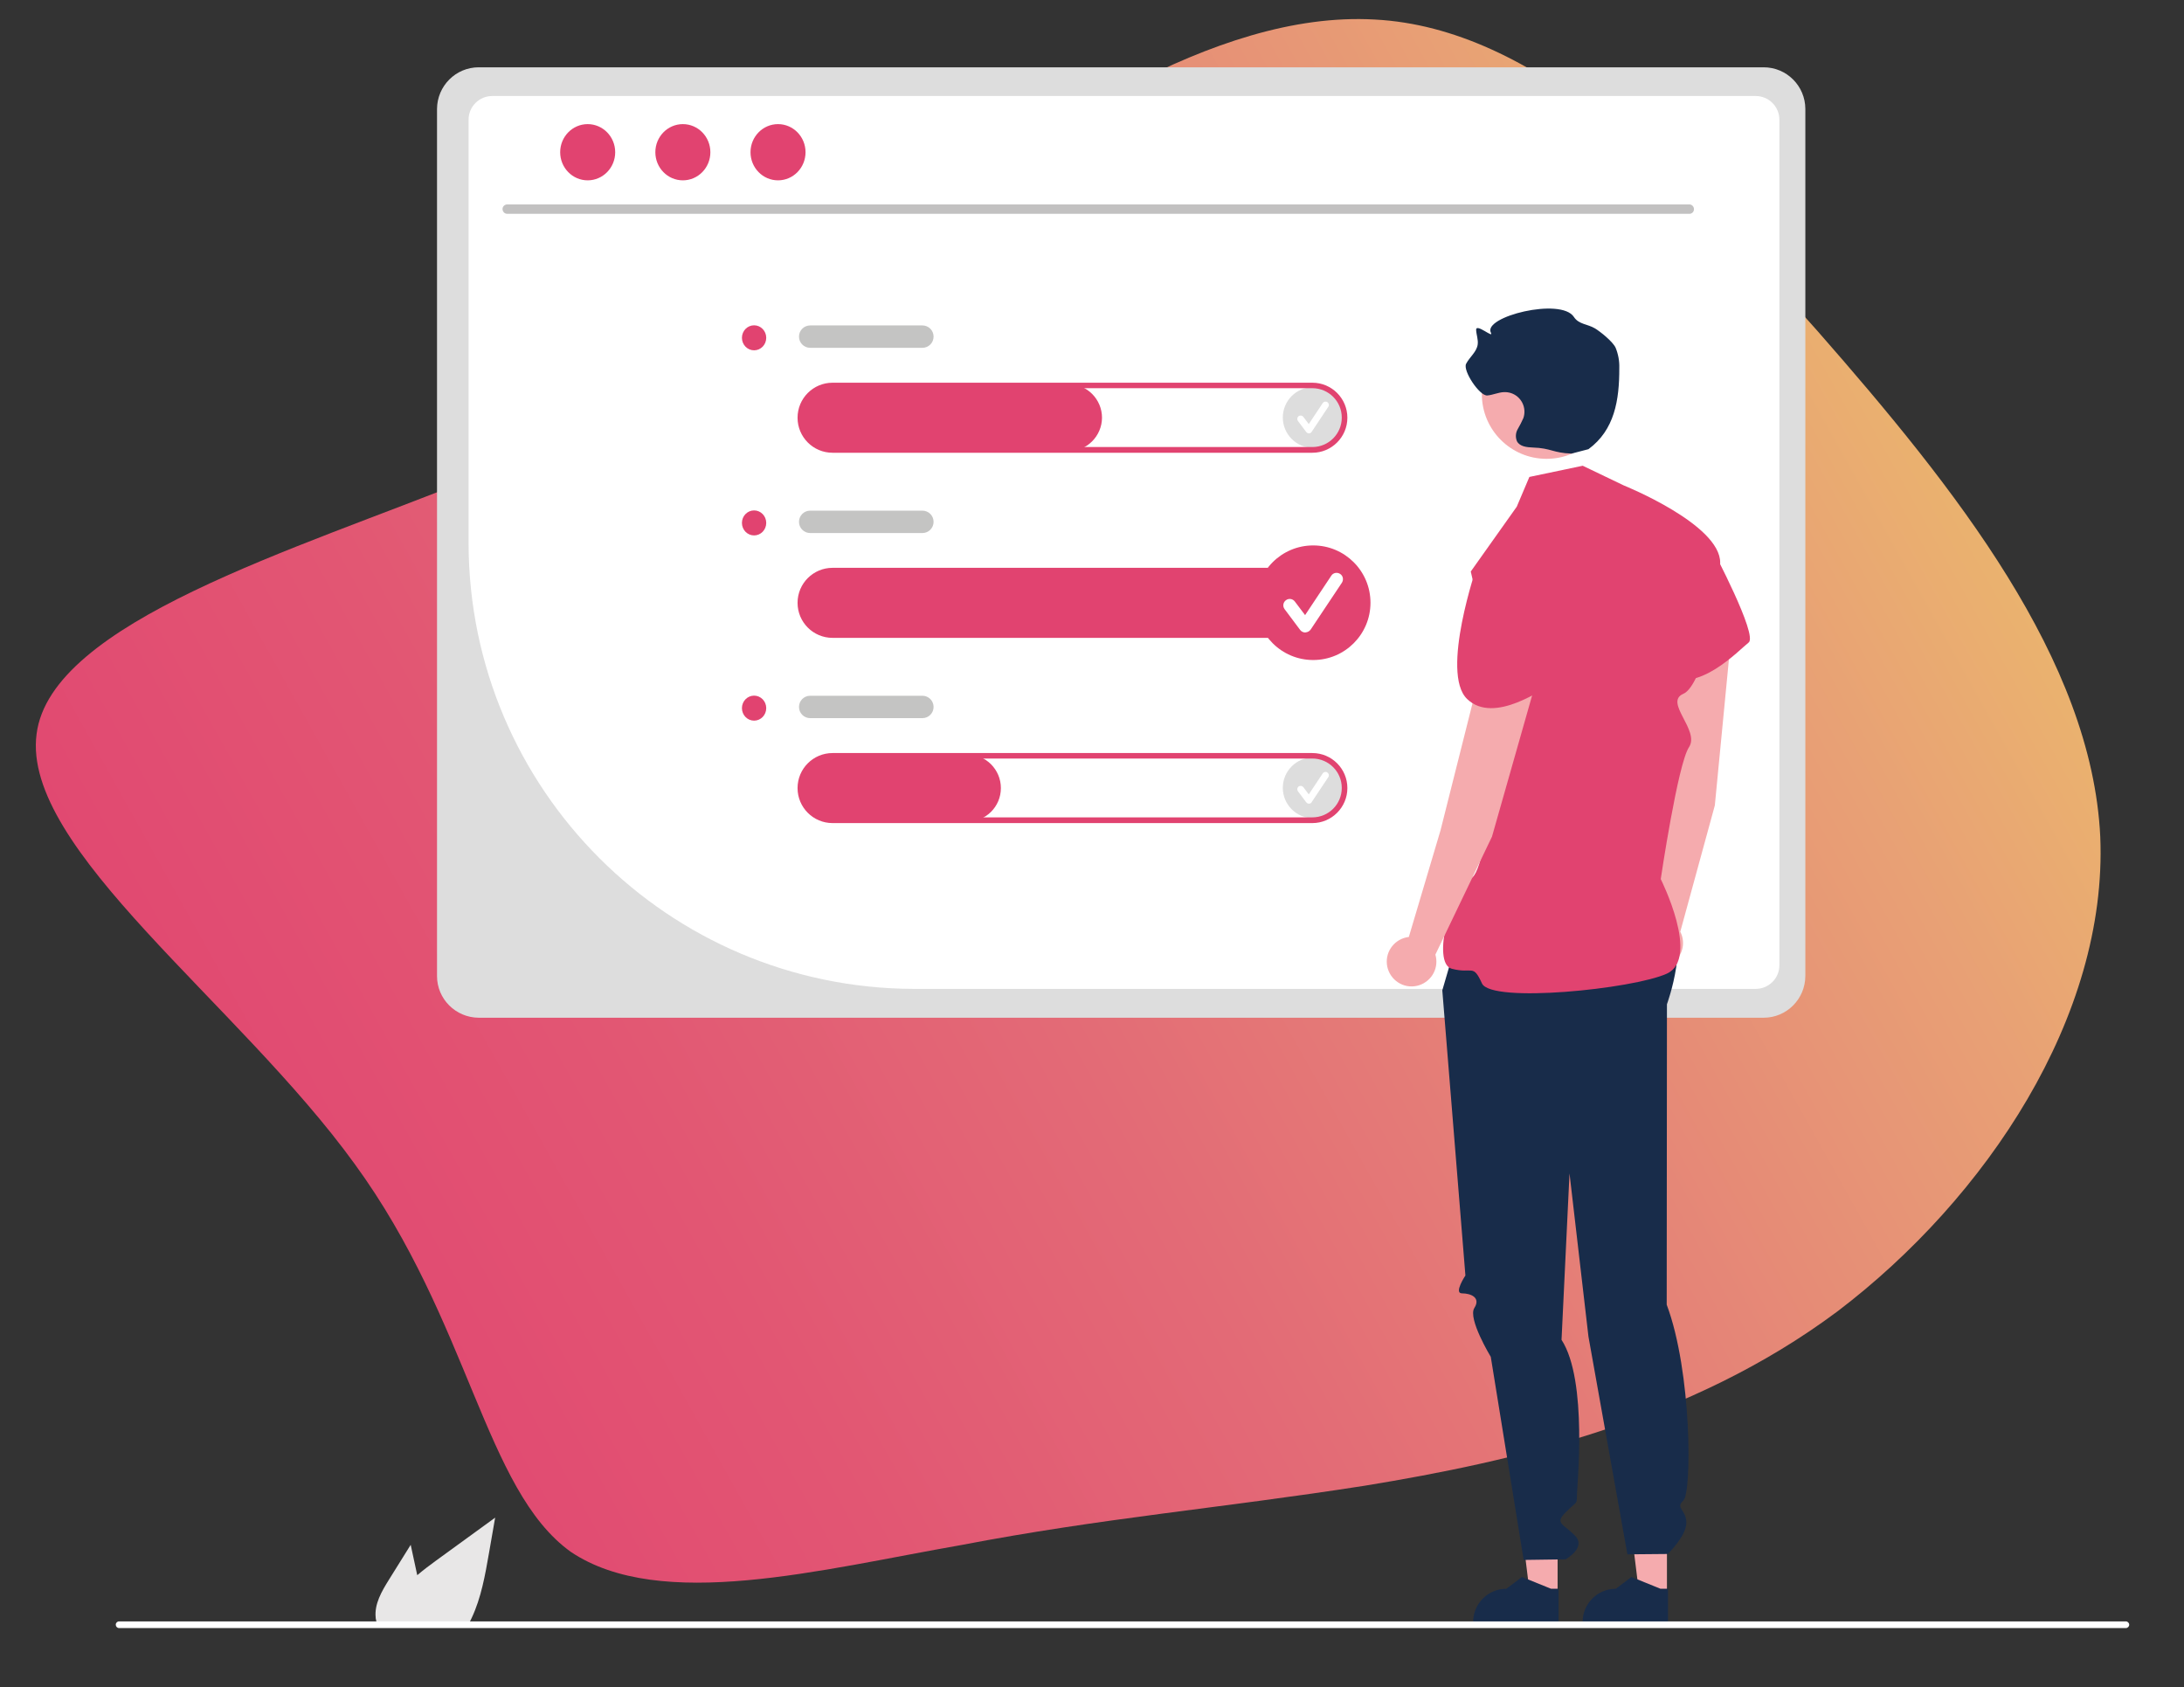 <?xml version="1.0" encoding="utf-8"?>
<!-- Generator: Adobe Illustrator 27.2.0, SVG Export Plug-In . SVG Version: 6.00 Build 0)  -->
<svg version="1.1" id="Capa_1" xmlns="http://www.w3.org/2000/svg" xmlns:xlink="http://www.w3.org/1999/xlink" x="0px" y="0px"
	 viewBox="0 0 183.36 141.66" style="enable-background:new 0 0 183.36 141.66;" xml:space="preserve">
<rect x="0" y="0" width="183.36" height="141.66" fill="#333333" stroke="none"/>
<style type="text/css">
	.st0{fill:url(#SVGID_1_);}
	.st1{fill:#E8E7E7;}
	.st2{fill:#DDDDDD;}
	.st3{fill:#FFFFFF;}
	.st4{fill:#C2C1C1;}
	.st5{fill:#E14370;}
	.st6{fill:#C4C4C3;}
	.st7{fill:#F5ABAE;}
	.st8{fill:#182C4A;}
	.st9{fill:#EFD05F;}
	.st10{fill:#98626B;}
	.st11{fill:#E9E9E9;}
	.st12{fill:url(#SVGID_00000096742404209370435820000002248475322303456165_);}
</style>
<linearGradient id="SVGID_1_" gradientUnits="userSpaceOnUse" x1="-827.143" y1="534.856" x2="-824.885" y2="537.113" gradientTransform="matrix(70.465 25.037 21.539 -60.621 46752.457 53244.66)">
	<stop  offset="0" style="stop-color:#E14370"/>
	<stop  offset="0.147" style="stop-color:#E14871"/>
	<stop  offset="0.298" style="stop-color:#E25673"/>
	<stop  offset="0.452" style="stop-color:#E36A76"/>
	<stop  offset="0.607" style="stop-color:#E58377"/>
	<stop  offset="0.763" style="stop-color:#E8A075"/>
	<stop  offset="0.918" style="stop-color:#ECBF6A"/>
	<stop  offset="1" style="stop-color:#EFD05F"/>
</linearGradient>
<path class="st0" d="M152.6,27.8c11.59,13.22,23.02,27.58,23.73,42.45c0.63,15.08-9.59,30.37-22.06,39.84
	c-12.39,9.25-27.24,12.6-39.7,14.64c-12.18,1.9-22.04,2.71-33.87,4.98c-11.75,2.05-25.24,5.64-32.78,0.57
	c-7.25-5.21-8.47-19.3-18.14-32.56C19.98,84.17,1.81,71.25,3.07,61.63c1.18-9.4,21.8-15.49,36.62-21.49
	c14.61-6.07,23.52-12.25,35.53-20.44c11.8-8.26,26.57-18.83,40.2-18.06C128.83,2.34,140.8,14.5,152.6,27.8z"/>
<path class="st1" d="M32.66,132.61l1.82-2.92l0.36,1.67c0.06,0.29,0.13,0.59,0.19,0.88c0.52-0.44,1.06-0.85,1.6-1.24
	c1.65-1.2,3.3-2.39,4.94-3.59l-0.52,2.99c-0.32,1.84-0.65,3.72-1.44,5.41c-0.09,0.19-0.18,0.38-0.28,0.56h-7.66
	c-0.06-0.17-0.1-0.35-0.13-0.53c0-0.01,0-0.02,0-0.04C31.42,134.66,32.05,133.59,32.66,132.61z"/>
<path class="st2" d="M148.07,5.65H40.19c-1.93,0-3.49,1.57-3.5,3.5v72.79c0,1.93,1.57,3.49,3.5,3.5h107.88c1.93,0,3.49-1.57,3.5-3.5
	V9.14C151.56,7.21,150,5.65,148.07,5.65z"/>
<path class="st3" d="M147.4,83.02H76.72C56.1,82.96,39.4,66.26,39.34,45.65v-35.6c0-1.1,0.89-1.99,1.99-1.99H147.4
	c1.1,0,1.99,0.89,1.99,1.99v70.99C149.39,82.13,148.5,83.02,147.4,83.02z"/>
<path class="st4" d="M141.84,17.95H42.58c-0.22,0-0.39-0.19-0.39-0.4c0-0.21,0.17-0.38,0.39-0.39h99.25c0.22,0,0.39,0.19,0.39,0.4
	C142.22,17.78,142.05,17.95,141.84,17.95z"/>
<ellipse class="st5" cx="49.34" cy="12.78" rx="2.31" ry="2.36"/>
<ellipse class="st5" cx="57.33" cy="12.78" rx="2.31" ry="2.36"/>
<ellipse class="st5" cx="65.32" cy="12.78" rx="2.31" ry="2.36"/>
<path class="st5" d="M110.18,53.43H69.98c-1.51,0.02-2.78-1.13-2.9-2.63c-0.11-1.56,1.07-2.91,2.63-3.01h0
	c0.06,0,0.13-0.01,0.19-0.01h40.28c1.56,0,2.83,1.27,2.83,2.83C113,52.17,111.74,53.43,110.18,53.43z"/>
<circle class="st2" cx="110.25" cy="35.05" r="2.55"/>
<path class="st3" d="M109.9,36.38c-0.09,0-0.17-0.04-0.23-0.11l-0.7-0.93c-0.09-0.13-0.07-0.3,0.05-0.4c0.13-0.09,0.3-0.07,0.4,0.05
	c0,0,0,0,0,0l0.46,0.61l1.17-1.76c0.09-0.13,0.26-0.17,0.39-0.08c0.13,0.09,0.17,0.26,0.08,0.39l0,0l0,0l-1.39,2.09
	C110.09,36.33,110,36.38,109.9,36.38L109.9,36.38z"/>
<circle class="st2" cx="110.25" cy="66.14" r="2.55"/>
<path class="st3" d="M109.9,67.47c-0.09,0-0.17-0.04-0.23-0.11l-0.7-0.93c-0.09-0.13-0.07-0.3,0.05-0.4c0.13-0.09,0.3-0.07,0.4,0.05
	c0,0,0,0,0,0l0.46,0.61l1.17-1.76c0.09-0.13,0.26-0.17,0.39-0.08c0.13,0.09,0.17,0.26,0.08,0.39l0,0l-1.39,2.09
	C110.09,67.42,110,67.47,109.9,67.47L109.9,67.47z"/>
<path class="st5" d="M89.68,37.89h-19.7c-1.51,0.02-2.78-1.13-2.9-2.63c-0.11-1.56,1.07-2.91,2.63-3.01h0
	c0.06,0,0.13-0.01,0.19-0.01h19.79c1.56,0,2.83,1.27,2.83,2.83C92.51,36.62,91.24,37.89,89.68,37.89z"/>
<path class="st5" d="M110.18,38.01H69.9c-1.63,0-2.94-1.32-2.94-2.94c0-1.63,1.32-2.94,2.94-2.94h40.28c1.63,0,2.94,1.32,2.94,2.94
	C113.12,36.69,111.8,38.01,110.18,38.01z M69.9,32.59c-1.37,0-2.47,1.11-2.47,2.47c0,1.37,1.11,2.47,2.47,2.47h40.28
	c1.37,0,2.47-1.11,2.47-2.47c0-1.37-1.11-2.47-2.47-2.47H69.9z"/>
<path class="st5" d="M110.18,53.55H69.9c-1.63,0-2.94-1.32-2.94-2.94c0-1.63,1.32-2.94,2.94-2.94h40.28c1.63,0,2.94,1.32,2.94,2.94
	C113.12,52.23,111.8,53.55,110.18,53.55z M69.9,48.14c-1.37,0-2.47,1.11-2.47,2.47c0,1.37,1.11,2.47,2.47,2.47h40.28
	c1.37,0,2.47-1.11,2.47-2.47c0-1.37-1.11-2.47-2.47-2.47H69.9z"/>
<path class="st5" d="M81.2,68.98H69.98c-1.51,0.02-2.78-1.13-2.9-2.63c-0.11-1.56,1.07-2.91,2.63-3.01h0c0.06,0,0.13-0.01,0.19-0.01
	H81.2c1.56,0,2.83,1.27,2.83,2.83S82.77,68.98,81.2,68.98z"/>
<path class="st5" d="M110.18,69.1H69.9c-1.63,0-2.94-1.32-2.94-2.94c0-1.63,1.32-2.94,2.94-2.94h40.28c1.63,0,2.94,1.32,2.94,2.94
	C113.12,67.78,111.8,69.1,110.18,69.1z M69.9,63.68c-1.37,0-2.47,1.11-2.47,2.47c0,1.37,1.11,2.47,2.47,2.47h40.28
	c1.37,0,2.47-1.11,2.47-2.47c0-1.37-1.11-2.47-2.47-2.47H69.9z"/>
<path class="st6" d="M77.44,29.2h-9.42c-0.52,0-0.94-0.42-0.94-0.94c0-0.52,0.42-0.94,0.94-0.94h9.42c0.52,0,0.94,0.42,0.94,0.94
	C78.38,28.78,77.96,29.2,77.44,29.2z"/>
<path class="st6" d="M77.44,44.75h-9.42c-0.52,0-0.94-0.42-0.94-0.94s0.42-0.94,0.94-0.94h9.42c0.52,0,0.94,0.42,0.94,0.94
	S77.96,44.75,77.44,44.75z"/>
<path class="st6" d="M77.44,60.29h-9.42c-0.52,0-0.94-0.42-0.94-0.94c0-0.52,0.42-0.94,0.94-0.94h9.42c0.52,0,0.94,0.42,0.94,0.94
	C78.38,59.87,77.96,60.29,77.44,60.29z"/>
<ellipse class="st5" cx="63.31" cy="28.36" rx="1.02" ry="1.05"/>
<ellipse class="st5" cx="63.31" cy="43.9" rx="1.02" ry="1.05"/>
<ellipse class="st5" cx="63.31" cy="59.45" rx="1.02" ry="1.05"/>
<polygon class="st7" points="130.77,133.82 128.44,133.82 127.33,124.83 130.77,124.83 "/>
<path class="st8" d="M130.85,136.26l-7.17,0v-0.09c0-1.54,1.25-2.79,2.79-2.79h0l1.31-0.99l2.44,0.99l0.63,0L130.85,136.26z"/>
<polygon class="st7" points="139.95,133.82 137.62,133.82 136.51,124.83 139.95,124.83 "/>
<path class="st8" d="M140.04,136.26l-7.17,0v-0.09c0-1.54,1.25-2.79,2.79-2.79h0l1.31-0.99l2.44,0.99l0.63,0L140.04,136.26z"/>
<path class="st8" d="M122.74,77.49l-1.65,5.65l1.94,23.94c0,0-1,1.5-0.29,1.5s1.61,0.33,1.04,1.23c-0.57,0.89,1.38,4.1,1.38,4.1
	l2.76,17.05l3.52-0.05c0,0,1.79-1,0.78-2c-1-1.01-1.71-1.01-0.77-1.95s0.94-0.66,0.94-1.39c0-0.73,0.94-9.66-1.29-13.09l0.67-13.97
	l1.59,13.7l3.27,18.28l3.39-0.03c0,0,1.56-1.51,1.56-2.62c0-1.12-0.97-1.21-0.25-1.87c0.72-0.66,0.72-10.8-1.4-16.44l0.02-25.22
	c0,0,2.08-5.66-0.03-7.89C137.82,74.19,122.74,77.49,122.74,77.49z"/>
<path class="st7" d="M143.97,67.62l1.42-14.71c0.12-1.3-0.82-2.45-2.12-2.59l0,0c-1.31-0.14-2.49,0.8-2.63,2.11
	c0,0.04-0.01,0.08-0.01,0.13l-1.01,15.32l-1,9.29c-1.1,0.33-1.73,1.49-1.39,2.59c0.33,1.1,1.49,1.73,2.59,1.39
	c1.1-0.33,1.73-1.49,1.39-2.59c-0.04-0.12-0.08-0.23-0.14-0.34L143.97,67.62z"/>
<path class="st5" d="M138.65,45.46l5.12,0.64c0,0,3.83,7.23,3.04,7.84s-4.35,4.44-6.98,2.69C137.2,54.87,138.65,45.46,138.65,45.46z
	"/>
<circle class="st7" cx="129.84" cy="33.09" r="5.43"/>
<path class="st8" d="M131.94,38.08c-1.56-0.05-1.7-0.46-3.26-0.51c-0.5-0.02-1.08-0.08-1.32-0.52c-0.14-0.33-0.12-0.71,0.06-1.02
	c0.18-0.31,0.34-0.62,0.48-0.94c0.29-0.86-0.17-1.8-1.04-2.09c-0.19-0.06-0.4-0.09-0.6-0.08c-0.47,0.02-0.92,0.24-1.39,0.28
	c-0.65,0.06-2.08-2.09-1.78-2.66c0.29-0.56,0.88-0.99,0.97-1.61c0.06-0.41-0.11-0.82-0.13-1.23c-0.03-0.61,1.52,0.77,1.24,0.23
	c-0.7-1.34,5.89-2.99,6.97-1.32c0.41,0.63,1.13,0.58,1.77,0.96c0.42,0.25,1.49,1.1,1.73,1.62c0.22,0.54,0.33,1.12,0.31,1.7
	c0.01,2.71-0.4,5.21-2.59,6.82"/>
<path class="st5" d="M128.4,40.04l4.48-0.94l3.44,1.65c0,0,8.13,3.27,8.1,6.5c-0.03,3.22-1.46,10.29-3.1,11
	c-1.64,0.71,1.42,3.06,0.48,4.48c-0.94,1.41-2.37,11.07-2.37,11.07s3.34,6.65,0.51,7.94s-14.75,2.51-15.52,0.82
	s-0.77-0.77-2.53-1.23c-1.76-0.46,0-6.93,1.59-7.58c1.59-0.65,2.53-14.78,2.53-14.78l-2.53-10.99l3.86-5.44L128.4,40.04z"/>
<path class="st7" d="M125.26,70.24l4.04-14.21c0.35-1.25-0.37-2.56-1.61-2.93l0,0c-1.26-0.38-2.59,0.34-2.97,1.6
	c-0.01,0.04-0.02,0.08-0.03,0.12l-3.75,14.89l-2.66,8.95c-1.14,0.13-1.97,1.16-1.84,2.3c0.13,1.14,1.16,1.97,2.3,1.84
	c1.14-0.13,1.97-1.16,1.84-2.3c-0.01-0.12-0.04-0.24-0.07-0.36L125.26,70.24z"/>
<path class="st5" d="M124.01,47.48l4.92,1.55c0,0,3.2,4.7,2,5.37s-1.65,0.53-1.03,1.71c0.62,1.18,1.5,0.72,0.62,1.18
	c-0.89,0.46-5.08,3.58-7.35,1.39S124.01,47.48,124.01,47.48z"/>
<path class="st3" d="M9.72,136.4c0,0.15,0.12,0.28,0.28,0.28h0h168.48c0.15,0,0.28-0.13,0.28-0.28s-0.13-0.28-0.28-0.28H10
	C9.84,136.12,9.72,136.24,9.72,136.4L9.72,136.4L9.72,136.4z"/>
<circle class="st5" cx="110.25" cy="50.6" r="4.81"/>
<path class="st3" d="M109.59,53.1c-0.17,0-0.33-0.08-0.43-0.21l-1.31-1.75c-0.18-0.24-0.13-0.57,0.11-0.75
	c0.24-0.18,0.57-0.13,0.75,0.11l0.86,1.14l2.2-3.31c0.16-0.25,0.49-0.31,0.74-0.15c0.25,0.16,0.31,0.49,0.15,0.74l0,0l0,0
	l-2.62,3.93c-0.1,0.14-0.26,0.23-0.43,0.24L109.59,53.1z"/>
</svg>
